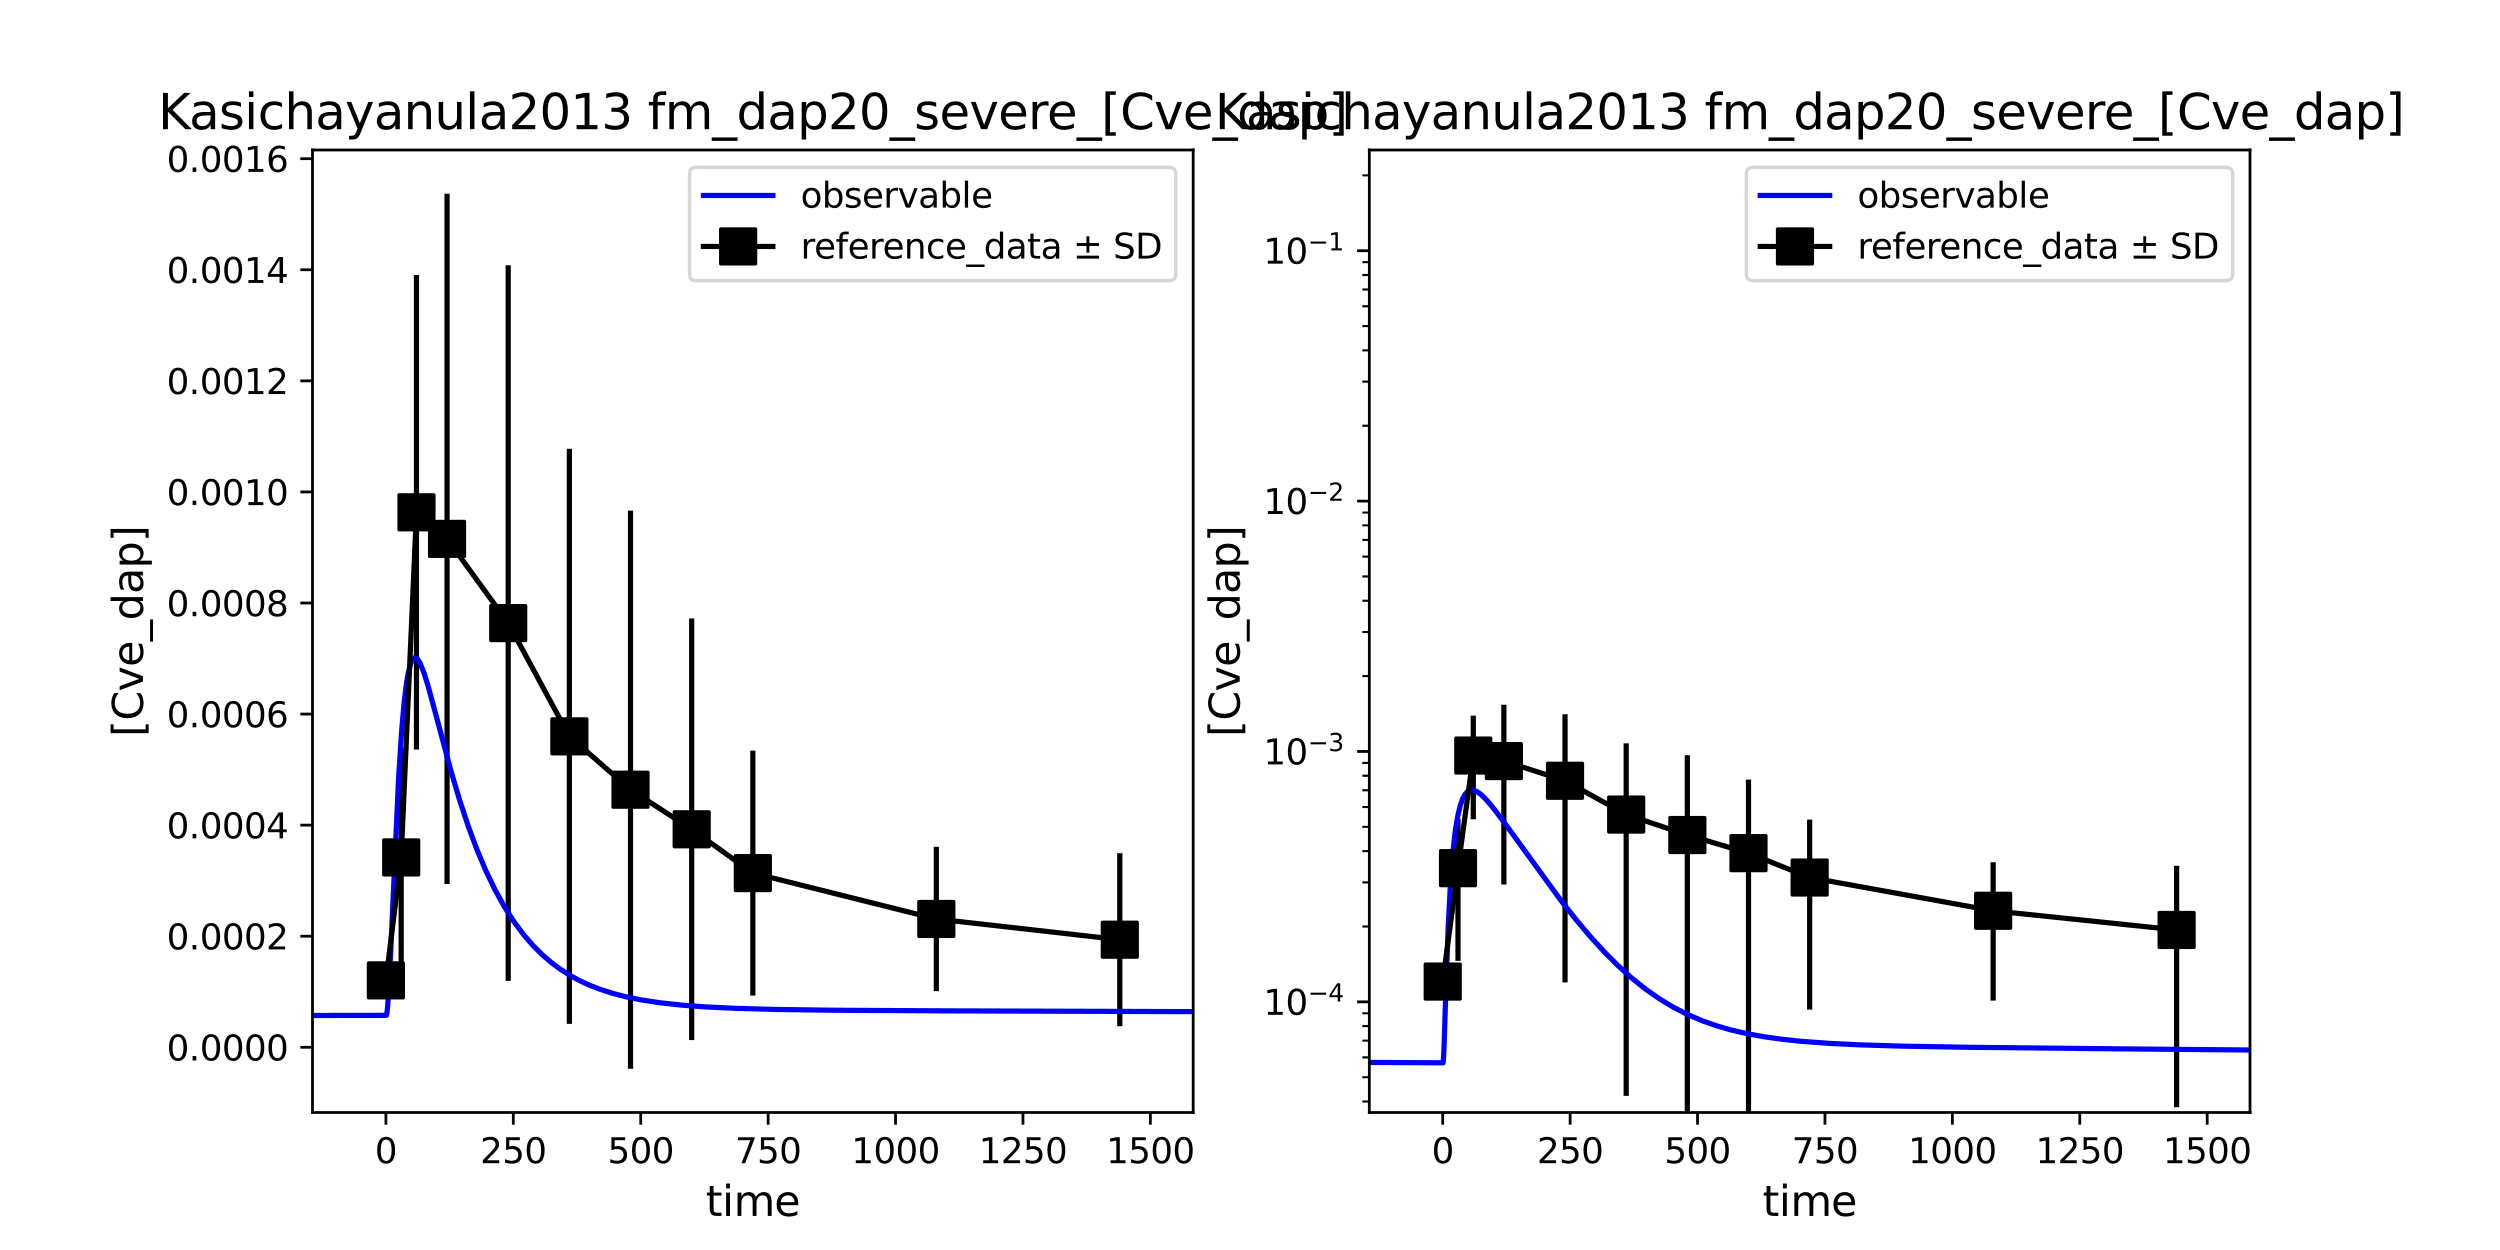 <?xml version="1.0" encoding="utf-8" standalone="no"?>
<!DOCTYPE svg PUBLIC "-//W3C//DTD SVG 1.1//EN"
  "http://www.w3.org/Graphics/SVG/1.1/DTD/svg11.dtd">
<svg xmlns:xlink="http://www.w3.org/1999/xlink" width="720pt" height="360pt" viewBox="0 0 720 360" xmlns="http://www.w3.org/2000/svg" version="1.1">
 <defs>
  <style type="text/css">*{stroke-linejoin: round; stroke-linecap: butt}</style>
 </defs>
 <g id="figure_1">
  <g id="patch_1">
   <path d="M 0 360 
L 720 360 
L 720 0 
L 0 0 
z
" style="fill: #ffffff"/>
  </g>
  <g id="axes_1">
   <g id="patch_2">
    <path d="M 90 320.4 
L 343.636 320.4 
L 343.636 43.2 
L 90 43.2 
z
" style="fill: #ffffff"/>
   </g>
   <g id="matplotlib.axis_1">
    <g id="xtick_1">
     <g id="line2d_1">
      <defs>
       <path id="mf4674751ec" d="M 0 0 
L 0 3.5 
" style="stroke: #000000; stroke-width: 0.8"/>
      </defs>
      <g>
       <use xlink:href="#mf4674751ec" x="111.136" y="320.4" style="stroke: #000000; stroke-width: 0.8"/>
      </g>
     </g>
     <g id="text_1">
      <!-- 0 -->
      <g transform="translate(107.955 334.998) scale(0.1 -0.1)">
       <defs>
        <path id="DejaVuSans-30" d="M 2034 4250 
Q 1547 4250 1301 3770 
Q 1056 3291 1056 2328 
Q 1056 1369 1301 889 
Q 1547 409 2034 409 
Q 2525 409 2770 889 
Q 3016 1369 3016 2328 
Q 3016 3291 2770 3770 
Q 2525 4250 2034 4250 
z
M 2034 4750 
Q 2819 4750 3233 4129 
Q 3647 3509 3647 2328 
Q 3647 1150 3233 529 
Q 2819 -91 2034 -91 
Q 1250 -91 836 529 
Q 422 1150 422 2328 
Q 422 3509 836 4129 
Q 1250 4750 2034 4750 
z
" transform="scale(0.016)"/>
       </defs>
       <use xlink:href="#DejaVuSans-30"/>
      </g>
     </g>
    </g>
    <g id="xtick_2">
     <g id="line2d_2">
      <g>
       <use xlink:href="#mf4674751ec" x="147.831" y="320.4" style="stroke: #000000; stroke-width: 0.8"/>
      </g>
     </g>
     <g id="text_2">
      <!-- 250 -->
      <g transform="translate(138.288 334.998) scale(0.1 -0.1)">
       <defs>
        <path id="DejaVuSans-32" d="M 1228 531 
L 3431 531 
L 3431 0 
L 469 0 
L 469 531 
Q 828 903 1448 1529 
Q 2069 2156 2228 2338 
Q 2531 2678 2651 2914 
Q 2772 3150 2772 3378 
Q 2772 3750 2511 3984 
Q 2250 4219 1831 4219 
Q 1534 4219 1204 4116 
Q 875 4013 500 3803 
L 500 4441 
Q 881 4594 1212 4672 
Q 1544 4750 1819 4750 
Q 2544 4750 2975 4387 
Q 3406 4025 3406 3419 
Q 3406 3131 3298 2873 
Q 3191 2616 2906 2266 
Q 2828 2175 2409 1742 
Q 1991 1309 1228 531 
z
" transform="scale(0.016)"/>
        <path id="DejaVuSans-35" d="M 691 4666 
L 3169 4666 
L 3169 4134 
L 1269 4134 
L 1269 2991 
Q 1406 3038 1543 3061 
Q 1681 3084 1819 3084 
Q 2600 3084 3056 2656 
Q 3513 2228 3513 1497 
Q 3513 744 3044 326 
Q 2575 -91 1722 -91 
Q 1428 -91 1123 -41 
Q 819 9 494 109 
L 494 744 
Q 775 591 1075 516 
Q 1375 441 1709 441 
Q 2250 441 2565 725 
Q 2881 1009 2881 1497 
Q 2881 1984 2565 2268 
Q 2250 2553 1709 2553 
Q 1456 2553 1204 2497 
Q 953 2441 691 2322 
L 691 4666 
z
" transform="scale(0.016)"/>
       </defs>
       <use xlink:href="#DejaVuSans-32"/>
       <use xlink:href="#DejaVuSans-35" x="63.623"/>
       <use xlink:href="#DejaVuSans-30" x="127.246"/>
      </g>
     </g>
    </g>
    <g id="xtick_3">
     <g id="line2d_3">
      <g>
       <use xlink:href="#mf4674751ec" x="184.527" y="320.4" style="stroke: #000000; stroke-width: 0.8"/>
      </g>
     </g>
     <g id="text_3">
      <!-- 500 -->
      <g transform="translate(174.983 334.998) scale(0.1 -0.1)">
       <use xlink:href="#DejaVuSans-35"/>
       <use xlink:href="#DejaVuSans-30" x="63.623"/>
       <use xlink:href="#DejaVuSans-30" x="127.246"/>
      </g>
     </g>
    </g>
    <g id="xtick_4">
     <g id="line2d_4">
      <g>
       <use xlink:href="#mf4674751ec" x="221.222" y="320.4" style="stroke: #000000; stroke-width: 0.8"/>
      </g>
     </g>
     <g id="text_4">
      <!-- 750 -->
      <g transform="translate(211.678 334.998) scale(0.1 -0.1)">
       <defs>
        <path id="DejaVuSans-37" d="M 525 4666 
L 3525 4666 
L 3525 4397 
L 1831 0 
L 1172 0 
L 2766 4134 
L 525 4134 
L 525 4666 
z
" transform="scale(0.016)"/>
       </defs>
       <use xlink:href="#DejaVuSans-37"/>
       <use xlink:href="#DejaVuSans-35" x="63.623"/>
       <use xlink:href="#DejaVuSans-30" x="127.246"/>
      </g>
     </g>
    </g>
    <g id="xtick_5">
     <g id="line2d_5">
      <g>
       <use xlink:href="#mf4674751ec" x="257.917" y="320.4" style="stroke: #000000; stroke-width: 0.8"/>
      </g>
     </g>
     <g id="text_5">
      <!-- 1000 -->
      <g transform="translate(245.192 334.998) scale(0.1 -0.1)">
       <defs>
        <path id="DejaVuSans-31" d="M 794 531 
L 1825 531 
L 1825 4091 
L 703 3866 
L 703 4441 
L 1819 4666 
L 2450 4666 
L 2450 531 
L 3481 531 
L 3481 0 
L 794 0 
L 794 531 
z
" transform="scale(0.016)"/>
       </defs>
       <use xlink:href="#DejaVuSans-31"/>
       <use xlink:href="#DejaVuSans-30" x="63.623"/>
       <use xlink:href="#DejaVuSans-30" x="127.246"/>
       <use xlink:href="#DejaVuSans-30" x="190.869"/>
      </g>
     </g>
    </g>
    <g id="xtick_6">
     <g id="line2d_6">
      <g>
       <use xlink:href="#mf4674751ec" x="294.612" y="320.4" style="stroke: #000000; stroke-width: 0.8"/>
      </g>
     </g>
     <g id="text_6">
      <!-- 1250 -->
      <g transform="translate(281.887 334.998) scale(0.1 -0.1)">
       <use xlink:href="#DejaVuSans-31"/>
       <use xlink:href="#DejaVuSans-32" x="63.623"/>
       <use xlink:href="#DejaVuSans-35" x="127.246"/>
       <use xlink:href="#DejaVuSans-30" x="190.869"/>
      </g>
     </g>
    </g>
    <g id="xtick_7">
     <g id="line2d_7">
      <g>
       <use xlink:href="#mf4674751ec" x="331.307" y="320.4" style="stroke: #000000; stroke-width: 0.8"/>
      </g>
     </g>
     <g id="text_7">
      <!-- 1500 -->
      <g transform="translate(318.582 334.998) scale(0.1 -0.1)">
       <use xlink:href="#DejaVuSans-31"/>
       <use xlink:href="#DejaVuSans-35" x="63.623"/>
       <use xlink:href="#DejaVuSans-30" x="127.246"/>
       <use xlink:href="#DejaVuSans-30" x="190.869"/>
      </g>
     </g>
    </g>
    <g id="text_8">
     <!-- time -->
     <g transform="translate(203.263 350.196) scale(0.12 -0.12)">
      <defs>
       <path id="DejaVuSans-74" d="M 1172 4494 
L 1172 3500 
L 2356 3500 
L 2356 3053 
L 1172 3053 
L 1172 1153 
Q 1172 725 1289 603 
Q 1406 481 1766 481 
L 2356 481 
L 2356 0 
L 1766 0 
Q 1100 0 847 248 
Q 594 497 594 1153 
L 594 3053 
L 172 3053 
L 172 3500 
L 594 3500 
L 594 4494 
L 1172 4494 
z
" transform="scale(0.016)"/>
       <path id="DejaVuSans-69" d="M 603 3500 
L 1178 3500 
L 1178 0 
L 603 0 
L 603 3500 
z
M 603 4863 
L 1178 4863 
L 1178 4134 
L 603 4134 
L 603 4863 
z
" transform="scale(0.016)"/>
       <path id="DejaVuSans-6d" d="M 3328 2828 
Q 3544 3216 3844 3400 
Q 4144 3584 4550 3584 
Q 5097 3584 5394 3201 
Q 5691 2819 5691 2113 
L 5691 0 
L 5113 0 
L 5113 2094 
Q 5113 2597 4934 2840 
Q 4756 3084 4391 3084 
Q 3944 3084 3684 2787 
Q 3425 2491 3425 1978 
L 3425 0 
L 2847 0 
L 2847 2094 
Q 2847 2600 2669 2842 
Q 2491 3084 2119 3084 
Q 1678 3084 1418 2786 
Q 1159 2488 1159 1978 
L 1159 0 
L 581 0 
L 581 3500 
L 1159 3500 
L 1159 2956 
Q 1356 3278 1631 3431 
Q 1906 3584 2284 3584 
Q 2666 3584 2933 3390 
Q 3200 3197 3328 2828 
z
" transform="scale(0.016)"/>
       <path id="DejaVuSans-65" d="M 3597 1894 
L 3597 1613 
L 953 1613 
Q 991 1019 1311 708 
Q 1631 397 2203 397 
Q 2534 397 2845 478 
Q 3156 559 3463 722 
L 3463 178 
Q 3153 47 2828 -22 
Q 2503 -91 2169 -91 
Q 1331 -91 842 396 
Q 353 884 353 1716 
Q 353 2575 817 3079 
Q 1281 3584 2069 3584 
Q 2775 3584 3186 3129 
Q 3597 2675 3597 1894 
z
M 3022 2063 
Q 3016 2534 2758 2815 
Q 2500 3097 2075 3097 
Q 1594 3097 1305 2825 
Q 1016 2553 972 2059 
L 3022 2063 
z
" transform="scale(0.016)"/>
      </defs>
      <use xlink:href="#DejaVuSans-74"/>
      <use xlink:href="#DejaVuSans-69" x="39.209"/>
      <use xlink:href="#DejaVuSans-6d" x="66.992"/>
      <use xlink:href="#DejaVuSans-65" x="164.404"/>
     </g>
    </g>
   </g>
   <g id="matplotlib.axis_2">
    <g id="ytick_1">
     <g id="line2d_8">
      <defs>
       <path id="ma7b48f6ce1" d="M 0 0 
L -3.5 0 
" style="stroke: #000000; stroke-width: 0.8"/>
      </defs>
      <g>
       <use xlink:href="#ma7b48f6ce1" x="90" y="301.621" style="stroke: #000000; stroke-width: 0.8"/>
      </g>
     </g>
     <g id="text_9">
      <!-- 0.0000 -->
      <g transform="translate(48.009 305.421) scale(0.1 -0.1)">
       <defs>
        <path id="DejaVuSans-2e" d="M 684 794 
L 1344 794 
L 1344 0 
L 684 0 
L 684 794 
z
" transform="scale(0.016)"/>
       </defs>
       <use xlink:href="#DejaVuSans-30"/>
       <use xlink:href="#DejaVuSans-2e" x="63.623"/>
       <use xlink:href="#DejaVuSans-30" x="95.41"/>
       <use xlink:href="#DejaVuSans-30" x="159.033"/>
       <use xlink:href="#DejaVuSans-30" x="222.656"/>
       <use xlink:href="#DejaVuSans-30" x="286.279"/>
      </g>
     </g>
    </g>
    <g id="ytick_2">
     <g id="line2d_9">
      <g>
       <use xlink:href="#ma7b48f6ce1" x="90" y="269.632" style="stroke: #000000; stroke-width: 0.8"/>
      </g>
     </g>
     <g id="text_10">
      <!-- 0.0002 -->
      <g transform="translate(48.009 273.431) scale(0.1 -0.1)">
       <use xlink:href="#DejaVuSans-30"/>
       <use xlink:href="#DejaVuSans-2e" x="63.623"/>
       <use xlink:href="#DejaVuSans-30" x="95.41"/>
       <use xlink:href="#DejaVuSans-30" x="159.033"/>
       <use xlink:href="#DejaVuSans-30" x="222.656"/>
       <use xlink:href="#DejaVuSans-32" x="286.279"/>
      </g>
     </g>
    </g>
    <g id="ytick_3">
     <g id="line2d_10">
      <g>
       <use xlink:href="#ma7b48f6ce1" x="90" y="237.642" style="stroke: #000000; stroke-width: 0.8"/>
      </g>
     </g>
     <g id="text_11">
      <!-- 0.0004 -->
      <g transform="translate(48.009 241.441) scale(0.1 -0.1)">
       <defs>
        <path id="DejaVuSans-34" d="M 2419 4116 
L 825 1625 
L 2419 1625 
L 2419 4116 
z
M 2253 4666 
L 3047 4666 
L 3047 1625 
L 3713 1625 
L 3713 1100 
L 3047 1100 
L 3047 0 
L 2419 0 
L 2419 1100 
L 313 1100 
L 313 1709 
L 2253 4666 
z
" transform="scale(0.016)"/>
       </defs>
       <use xlink:href="#DejaVuSans-30"/>
       <use xlink:href="#DejaVuSans-2e" x="63.623"/>
       <use xlink:href="#DejaVuSans-30" x="95.41"/>
       <use xlink:href="#DejaVuSans-30" x="159.033"/>
       <use xlink:href="#DejaVuSans-30" x="222.656"/>
       <use xlink:href="#DejaVuSans-34" x="286.279"/>
      </g>
     </g>
    </g>
    <g id="ytick_4">
     <g id="line2d_11">
      <g>
       <use xlink:href="#ma7b48f6ce1" x="90" y="205.652" style="stroke: #000000; stroke-width: 0.8"/>
      </g>
     </g>
     <g id="text_12">
      <!-- 0.0006 -->
      <g transform="translate(48.009 209.452) scale(0.1 -0.1)">
       <defs>
        <path id="DejaVuSans-36" d="M 2113 2584 
Q 1688 2584 1439 2293 
Q 1191 2003 1191 1497 
Q 1191 994 1439 701 
Q 1688 409 2113 409 
Q 2538 409 2786 701 
Q 3034 994 3034 1497 
Q 3034 2003 2786 2293 
Q 2538 2584 2113 2584 
z
M 3366 4563 
L 3366 3988 
Q 3128 4100 2886 4159 
Q 2644 4219 2406 4219 
Q 1781 4219 1451 3797 
Q 1122 3375 1075 2522 
Q 1259 2794 1537 2939 
Q 1816 3084 2150 3084 
Q 2853 3084 3261 2657 
Q 3669 2231 3669 1497 
Q 3669 778 3244 343 
Q 2819 -91 2113 -91 
Q 1303 -91 875 529 
Q 447 1150 447 2328 
Q 447 3434 972 4092 
Q 1497 4750 2381 4750 
Q 2619 4750 2861 4703 
Q 3103 4656 3366 4563 
z
" transform="scale(0.016)"/>
       </defs>
       <use xlink:href="#DejaVuSans-30"/>
       <use xlink:href="#DejaVuSans-2e" x="63.623"/>
       <use xlink:href="#DejaVuSans-30" x="95.41"/>
       <use xlink:href="#DejaVuSans-30" x="159.033"/>
       <use xlink:href="#DejaVuSans-30" x="222.656"/>
       <use xlink:href="#DejaVuSans-36" x="286.279"/>
      </g>
     </g>
    </g>
    <g id="ytick_5">
     <g id="line2d_12">
      <g>
       <use xlink:href="#ma7b48f6ce1" x="90" y="173.663" style="stroke: #000000; stroke-width: 0.8"/>
      </g>
     </g>
     <g id="text_13">
      <!-- 0.0008 -->
      <g transform="translate(48.009 177.462) scale(0.1 -0.1)">
       <defs>
        <path id="DejaVuSans-38" d="M 2034 2216 
Q 1584 2216 1326 1975 
Q 1069 1734 1069 1313 
Q 1069 891 1326 650 
Q 1584 409 2034 409 
Q 2484 409 2743 651 
Q 3003 894 3003 1313 
Q 3003 1734 2745 1975 
Q 2488 2216 2034 2216 
z
M 1403 2484 
Q 997 2584 770 2862 
Q 544 3141 544 3541 
Q 544 4100 942 4425 
Q 1341 4750 2034 4750 
Q 2731 4750 3128 4425 
Q 3525 4100 3525 3541 
Q 3525 3141 3298 2862 
Q 3072 2584 2669 2484 
Q 3125 2378 3379 2068 
Q 3634 1759 3634 1313 
Q 3634 634 3220 271 
Q 2806 -91 2034 -91 
Q 1263 -91 848 271 
Q 434 634 434 1313 
Q 434 1759 690 2068 
Q 947 2378 1403 2484 
z
M 1172 3481 
Q 1172 3119 1398 2916 
Q 1625 2713 2034 2713 
Q 2441 2713 2670 2916 
Q 2900 3119 2900 3481 
Q 2900 3844 2670 4047 
Q 2441 4250 2034 4250 
Q 1625 4250 1398 4047 
Q 1172 3844 1172 3481 
z
" transform="scale(0.016)"/>
       </defs>
       <use xlink:href="#DejaVuSans-30"/>
       <use xlink:href="#DejaVuSans-2e" x="63.623"/>
       <use xlink:href="#DejaVuSans-30" x="95.41"/>
       <use xlink:href="#DejaVuSans-30" x="159.033"/>
       <use xlink:href="#DejaVuSans-30" x="222.656"/>
       <use xlink:href="#DejaVuSans-38" x="286.279"/>
      </g>
     </g>
    </g>
    <g id="ytick_6">
     <g id="line2d_13">
      <g>
       <use xlink:href="#ma7b48f6ce1" x="90" y="141.673" style="stroke: #000000; stroke-width: 0.8"/>
      </g>
     </g>
     <g id="text_14">
      <!-- 0.0010 -->
      <g transform="translate(48.009 145.472) scale(0.1 -0.1)">
       <use xlink:href="#DejaVuSans-30"/>
       <use xlink:href="#DejaVuSans-2e" x="63.623"/>
       <use xlink:href="#DejaVuSans-30" x="95.41"/>
       <use xlink:href="#DejaVuSans-30" x="159.033"/>
       <use xlink:href="#DejaVuSans-31" x="222.656"/>
       <use xlink:href="#DejaVuSans-30" x="286.279"/>
      </g>
     </g>
    </g>
    <g id="ytick_7">
     <g id="line2d_14">
      <g>
       <use xlink:href="#ma7b48f6ce1" x="90" y="109.684" style="stroke: #000000; stroke-width: 0.8"/>
      </g>
     </g>
     <g id="text_15">
      <!-- 0.0012 -->
      <g transform="translate(48.009 113.483) scale(0.1 -0.1)">
       <use xlink:href="#DejaVuSans-30"/>
       <use xlink:href="#DejaVuSans-2e" x="63.623"/>
       <use xlink:href="#DejaVuSans-30" x="95.41"/>
       <use xlink:href="#DejaVuSans-30" x="159.033"/>
       <use xlink:href="#DejaVuSans-31" x="222.656"/>
       <use xlink:href="#DejaVuSans-32" x="286.279"/>
      </g>
     </g>
    </g>
    <g id="ytick_8">
     <g id="line2d_15">
      <g>
       <use xlink:href="#ma7b48f6ce1" x="90" y="77.694" style="stroke: #000000; stroke-width: 0.8"/>
      </g>
     </g>
     <g id="text_16">
      <!-- 0.0014 -->
      <g transform="translate(48.009 81.493) scale(0.1 -0.1)">
       <use xlink:href="#DejaVuSans-30"/>
       <use xlink:href="#DejaVuSans-2e" x="63.623"/>
       <use xlink:href="#DejaVuSans-30" x="95.41"/>
       <use xlink:href="#DejaVuSans-30" x="159.033"/>
       <use xlink:href="#DejaVuSans-31" x="222.656"/>
       <use xlink:href="#DejaVuSans-34" x="286.279"/>
      </g>
     </g>
    </g>
    <g id="ytick_9">
     <g id="line2d_16">
      <g>
       <use xlink:href="#ma7b48f6ce1" x="90" y="45.704" style="stroke: #000000; stroke-width: 0.8"/>
      </g>
     </g>
     <g id="text_17">
      <!-- 0.0016 -->
      <g transform="translate(48.009 49.503) scale(0.1 -0.1)">
       <use xlink:href="#DejaVuSans-30"/>
       <use xlink:href="#DejaVuSans-2e" x="63.623"/>
       <use xlink:href="#DejaVuSans-30" x="95.41"/>
       <use xlink:href="#DejaVuSans-30" x="159.033"/>
       <use xlink:href="#DejaVuSans-31" x="222.656"/>
       <use xlink:href="#DejaVuSans-36" x="286.279"/>
      </g>
     </g>
    </g>
    <g id="text_18">
     <!-- [Cve_dap] -->
     <g transform="translate(41.18 212.21) rotate(-90) scale(0.12 -0.12)">
      <defs>
       <path id="DejaVuSans-5b" d="M 550 4863 
L 1875 4863 
L 1875 4416 
L 1125 4416 
L 1125 -397 
L 1875 -397 
L 1875 -844 
L 550 -844 
L 550 4863 
z
" transform="scale(0.016)"/>
       <path id="DejaVuSans-43" d="M 4122 4306 
L 4122 3641 
Q 3803 3938 3442 4084 
Q 3081 4231 2675 4231 
Q 1875 4231 1450 3742 
Q 1025 3253 1025 2328 
Q 1025 1406 1450 917 
Q 1875 428 2675 428 
Q 3081 428 3442 575 
Q 3803 722 4122 1019 
L 4122 359 
Q 3791 134 3420 21 
Q 3050 -91 2638 -91 
Q 1578 -91 968 557 
Q 359 1206 359 2328 
Q 359 3453 968 4101 
Q 1578 4750 2638 4750 
Q 3056 4750 3426 4639 
Q 3797 4528 4122 4306 
z
" transform="scale(0.016)"/>
       <path id="DejaVuSans-76" d="M 191 3500 
L 800 3500 
L 1894 563 
L 2988 3500 
L 3597 3500 
L 2284 0 
L 1503 0 
L 191 3500 
z
" transform="scale(0.016)"/>
       <path id="DejaVuSans-5f" d="M 3263 -1063 
L 3263 -1509 
L -63 -1509 
L -63 -1063 
L 3263 -1063 
z
" transform="scale(0.016)"/>
       <path id="DejaVuSans-64" d="M 2906 2969 
L 2906 4863 
L 3481 4863 
L 3481 0 
L 2906 0 
L 2906 525 
Q 2725 213 2448 61 
Q 2172 -91 1784 -91 
Q 1150 -91 751 415 
Q 353 922 353 1747 
Q 353 2572 751 3078 
Q 1150 3584 1784 3584 
Q 2172 3584 2448 3432 
Q 2725 3281 2906 2969 
z
M 947 1747 
Q 947 1113 1208 752 
Q 1469 391 1925 391 
Q 2381 391 2643 752 
Q 2906 1113 2906 1747 
Q 2906 2381 2643 2742 
Q 2381 3103 1925 3103 
Q 1469 3103 1208 2742 
Q 947 2381 947 1747 
z
" transform="scale(0.016)"/>
       <path id="DejaVuSans-61" d="M 2194 1759 
Q 1497 1759 1228 1600 
Q 959 1441 959 1056 
Q 959 750 1161 570 
Q 1363 391 1709 391 
Q 2188 391 2477 730 
Q 2766 1069 2766 1631 
L 2766 1759 
L 2194 1759 
z
M 3341 1997 
L 3341 0 
L 2766 0 
L 2766 531 
Q 2569 213 2275 61 
Q 1981 -91 1556 -91 
Q 1019 -91 701 211 
Q 384 513 384 1019 
Q 384 1609 779 1909 
Q 1175 2209 1959 2209 
L 2766 2209 
L 2766 2266 
Q 2766 2663 2505 2880 
Q 2244 3097 1772 3097 
Q 1472 3097 1187 3025 
Q 903 2953 641 2809 
L 641 3341 
Q 956 3463 1253 3523 
Q 1550 3584 1831 3584 
Q 2591 3584 2966 3190 
Q 3341 2797 3341 1997 
z
" transform="scale(0.016)"/>
       <path id="DejaVuSans-70" d="M 1159 525 
L 1159 -1331 
L 581 -1331 
L 581 3500 
L 1159 3500 
L 1159 2969 
Q 1341 3281 1617 3432 
Q 1894 3584 2278 3584 
Q 2916 3584 3314 3078 
Q 3713 2572 3713 1747 
Q 3713 922 3314 415 
Q 2916 -91 2278 -91 
Q 1894 -91 1617 61 
Q 1341 213 1159 525 
z
M 3116 1747 
Q 3116 2381 2855 2742 
Q 2594 3103 2138 3103 
Q 1681 3103 1420 2742 
Q 1159 2381 1159 1747 
Q 1159 1113 1420 752 
Q 1681 391 2138 391 
Q 2594 391 2855 752 
Q 3116 1113 3116 1747 
z
" transform="scale(0.016)"/>
       <path id="DejaVuSans-5d" d="M 1947 4863 
L 1947 -844 
L 622 -844 
L 622 -397 
L 1369 -397 
L 1369 4416 
L 622 4416 
L 622 4863 
L 1947 4863 
z
" transform="scale(0.016)"/>
      </defs>
      <use xlink:href="#DejaVuSans-5b"/>
      <use xlink:href="#DejaVuSans-43" x="39.014"/>
      <use xlink:href="#DejaVuSans-76" x="108.838"/>
      <use xlink:href="#DejaVuSans-65" x="168.018"/>
      <use xlink:href="#DejaVuSans-5f" x="229.541"/>
      <use xlink:href="#DejaVuSans-64" x="279.541"/>
      <use xlink:href="#DejaVuSans-61" x="343.018"/>
      <use xlink:href="#DejaVuSans-70" x="404.297"/>
      <use xlink:href="#DejaVuSans-5d" x="467.773"/>
     </g>
    </g>
   </g>
   <g id="LineCollection_1">
    <path d="M 111.136 284.702 
L 111.136 279.999 
" clip-path="url(#p2ff193304c)" style="fill: none; stroke: #000000; stroke-width: 1.5"/>
    <path d="M 115.54 278.299 
L 115.54 215.569 
" clip-path="url(#p2ff193304c)" style="fill: none; stroke: #000000; stroke-width: 1.5"/>
    <path d="M 119.943 215.857 
L 119.943 79.226 
" clip-path="url(#p2ff193304c)" style="fill: none; stroke: #000000; stroke-width: 1.5"/>
    <path d="M 128.75 254.587 
L 128.75 55.8 
" clip-path="url(#p2ff193304c)" style="fill: none; stroke: #000000; stroke-width: 1.5"/>
    <path d="M 146.364 282.494 
L 146.364 76.398 
" clip-path="url(#p2ff193304c)" style="fill: none; stroke: #000000; stroke-width: 1.5"/>
    <path d="M 163.977 294.883 
L 163.977 129.257 
" clip-path="url(#p2ff193304c)" style="fill: none; stroke: #000000; stroke-width: 1.5"/>
    <path d="M 181.591 307.8 
L 181.591 147.079 
" clip-path="url(#p2ff193304c)" style="fill: none; stroke: #000000; stroke-width: 1.5"/>
    <path d="M 199.205 299.534 
L 199.205 178.126 
" clip-path="url(#p2ff193304c)" style="fill: none; stroke: #000000; stroke-width: 1.5"/>
    <path d="M 216.818 286.725 
L 216.818 216.164 
" clip-path="url(#p2ff193304c)" style="fill: none; stroke: #000000; stroke-width: 1.5"/>
    <path d="M 269.659 285.444 
L 269.659 243.888 
" clip-path="url(#p2ff193304c)" style="fill: none; stroke: #000000; stroke-width: 1.5"/>
    <path d="M 322.5 295.549 
L 322.5 245.729 
" clip-path="url(#p2ff193304c)" style="fill: none; stroke: #000000; stroke-width: 1.5"/>
   </g>
   <g id="line2d_17">
    <path d="M 88.611 292.457 
L 111.268 292.422 
L 111.395 291.964 
L 111.593 290.427 
L 111.949 285.533 
L 112.564 273.095 
L 114.803 223.9 
L 115.721 209.863 
L 116.409 202.141 
L 117.096 196.557 
L 117.555 193.87 
L 118.246 191.148 
L 118.592 190.303 
L 118.937 189.755 
L 119.283 189.471 
L 119.628 189.421 
L 119.974 189.578 
L 120.32 189.917 
L 121.011 191.051 
L 122.121 193.831 
L 123.232 197.378 
L 125.454 205.547 
L 129.897 222.119 
L 132.397 230.519 
L 134.899 238.071 
L 137.401 244.786 
L 139.903 250.72 
L 142.609 256.341 
L 145.315 261.22 
L 148.021 265.444 
L 150.727 269.092 
L 153.433 272.237 
L 156.139 274.943 
L 158.845 277.268 
L 161.551 279.263 
L 164.258 280.974 
L 166.964 282.438 
L 169.67 283.691 
L 172.376 284.763 
L 176.435 286.085 
L 180.494 287.128 
L 184.553 287.951 
L 189.966 288.784 
L 196.335 289.479 
L 202.785 289.965 
L 211.899 290.406 
L 223.499 290.725 
L 240.504 290.953 
L 274.094 291.137 
L 344.472 291.352 
L 344.472 291.352 
" clip-path="url(#p2ff193304c)" style="fill: none; stroke: #0000ff; stroke-width: 1.5; stroke-linecap: square"/>
   </g>
   <g id="line2d_18">
    <path d="M 111.136 282.351 
L 115.54 246.934 
L 119.943 147.541 
L 128.75 155.193 
L 146.364 179.446 
L 163.977 212.07 
L 181.591 227.439 
L 199.205 238.83 
L 216.818 251.445 
L 269.659 264.666 
L 322.5 270.639 
" clip-path="url(#p2ff193304c)" style="fill: none; stroke: #000000; stroke-width: 1.5; stroke-linecap: square"/>
    <defs>
     <path id="m8dd9d4968d" d="M -5 5 
L 5 5 
L 5 -5 
L -5 -5 
z
" style="stroke: #000000; stroke-linejoin: miter"/>
    </defs>
    <g clip-path="url(#p2ff193304c)">
     <use xlink:href="#m8dd9d4968d" x="111.136" y="282.351" style="stroke: #000000; stroke-linejoin: miter"/>
     <use xlink:href="#m8dd9d4968d" x="115.54" y="246.934" style="stroke: #000000; stroke-linejoin: miter"/>
     <use xlink:href="#m8dd9d4968d" x="119.943" y="147.541" style="stroke: #000000; stroke-linejoin: miter"/>
     <use xlink:href="#m8dd9d4968d" x="128.75" y="155.193" style="stroke: #000000; stroke-linejoin: miter"/>
     <use xlink:href="#m8dd9d4968d" x="146.364" y="179.446" style="stroke: #000000; stroke-linejoin: miter"/>
     <use xlink:href="#m8dd9d4968d" x="163.977" y="212.07" style="stroke: #000000; stroke-linejoin: miter"/>
     <use xlink:href="#m8dd9d4968d" x="181.591" y="227.439" style="stroke: #000000; stroke-linejoin: miter"/>
     <use xlink:href="#m8dd9d4968d" x="199.205" y="238.83" style="stroke: #000000; stroke-linejoin: miter"/>
     <use xlink:href="#m8dd9d4968d" x="216.818" y="251.445" style="stroke: #000000; stroke-linejoin: miter"/>
     <use xlink:href="#m8dd9d4968d" x="269.659" y="264.666" style="stroke: #000000; stroke-linejoin: miter"/>
     <use xlink:href="#m8dd9d4968d" x="322.5" y="270.639" style="stroke: #000000; stroke-linejoin: miter"/>
    </g>
   </g>
   <g id="patch_3">
    <path d="M 90 320.4 
L 90 43.2 
" style="fill: none; stroke: #000000; stroke-width: 0.8; stroke-linejoin: miter; stroke-linecap: square"/>
   </g>
   <g id="patch_4">
    <path d="M 343.636 320.4 
L 343.636 43.2 
" style="fill: none; stroke: #000000; stroke-width: 0.8; stroke-linejoin: miter; stroke-linecap: square"/>
   </g>
   <g id="patch_5">
    <path d="M 90 320.4 
L 343.636 320.4 
" style="fill: none; stroke: #000000; stroke-width: 0.8; stroke-linejoin: miter; stroke-linecap: square"/>
   </g>
   <g id="patch_6">
    <path d="M 90 43.2 
L 343.636 43.2 
" style="fill: none; stroke: #000000; stroke-width: 0.8; stroke-linejoin: miter; stroke-linecap: square"/>
   </g>
   <g id="text_19">
    <!-- Kasichayanula2013 fm_dap20_severe_[Cve_dap] -->
    <g transform="translate(45.538 37.2) scale(0.14 -0.14)">
     <defs>
      <path id="DejaVuSans-4b" d="M 628 4666 
L 1259 4666 
L 1259 2694 
L 3353 4666 
L 4166 4666 
L 1850 2491 
L 4331 0 
L 3500 0 
L 1259 2247 
L 1259 0 
L 628 0 
L 628 4666 
z
" transform="scale(0.016)"/>
      <path id="DejaVuSans-73" d="M 2834 3397 
L 2834 2853 
Q 2591 2978 2328 3040 
Q 2066 3103 1784 3103 
Q 1356 3103 1142 2972 
Q 928 2841 928 2578 
Q 928 2378 1081 2264 
Q 1234 2150 1697 2047 
L 1894 2003 
Q 2506 1872 2764 1633 
Q 3022 1394 3022 966 
Q 3022 478 2636 193 
Q 2250 -91 1575 -91 
Q 1294 -91 989 -36 
Q 684 19 347 128 
L 347 722 
Q 666 556 975 473 
Q 1284 391 1588 391 
Q 1994 391 2212 530 
Q 2431 669 2431 922 
Q 2431 1156 2273 1281 
Q 2116 1406 1581 1522 
L 1381 1569 
Q 847 1681 609 1914 
Q 372 2147 372 2553 
Q 372 3047 722 3315 
Q 1072 3584 1716 3584 
Q 2034 3584 2315 3537 
Q 2597 3491 2834 3397 
z
" transform="scale(0.016)"/>
      <path id="DejaVuSans-63" d="M 3122 3366 
L 3122 2828 
Q 2878 2963 2633 3030 
Q 2388 3097 2138 3097 
Q 1578 3097 1268 2742 
Q 959 2388 959 1747 
Q 959 1106 1268 751 
Q 1578 397 2138 397 
Q 2388 397 2633 464 
Q 2878 531 3122 666 
L 3122 134 
Q 2881 22 2623 -34 
Q 2366 -91 2075 -91 
Q 1284 -91 818 406 
Q 353 903 353 1747 
Q 353 2603 823 3093 
Q 1294 3584 2113 3584 
Q 2378 3584 2631 3529 
Q 2884 3475 3122 3366 
z
" transform="scale(0.016)"/>
      <path id="DejaVuSans-68" d="M 3513 2113 
L 3513 0 
L 2938 0 
L 2938 2094 
Q 2938 2591 2744 2837 
Q 2550 3084 2163 3084 
Q 1697 3084 1428 2787 
Q 1159 2491 1159 1978 
L 1159 0 
L 581 0 
L 581 4863 
L 1159 4863 
L 1159 2956 
Q 1366 3272 1645 3428 
Q 1925 3584 2291 3584 
Q 2894 3584 3203 3211 
Q 3513 2838 3513 2113 
z
" transform="scale(0.016)"/>
      <path id="DejaVuSans-79" d="M 2059 -325 
Q 1816 -950 1584 -1140 
Q 1353 -1331 966 -1331 
L 506 -1331 
L 506 -850 
L 844 -850 
Q 1081 -850 1212 -737 
Q 1344 -625 1503 -206 
L 1606 56 
L 191 3500 
L 800 3500 
L 1894 763 
L 2988 3500 
L 3597 3500 
L 2059 -325 
z
" transform="scale(0.016)"/>
      <path id="DejaVuSans-6e" d="M 3513 2113 
L 3513 0 
L 2938 0 
L 2938 2094 
Q 2938 2591 2744 2837 
Q 2550 3084 2163 3084 
Q 1697 3084 1428 2787 
Q 1159 2491 1159 1978 
L 1159 0 
L 581 0 
L 581 3500 
L 1159 3500 
L 1159 2956 
Q 1366 3272 1645 3428 
Q 1925 3584 2291 3584 
Q 2894 3584 3203 3211 
Q 3513 2838 3513 2113 
z
" transform="scale(0.016)"/>
      <path id="DejaVuSans-75" d="M 544 1381 
L 544 3500 
L 1119 3500 
L 1119 1403 
Q 1119 906 1312 657 
Q 1506 409 1894 409 
Q 2359 409 2629 706 
Q 2900 1003 2900 1516 
L 2900 3500 
L 3475 3500 
L 3475 0 
L 2900 0 
L 2900 538 
Q 2691 219 2414 64 
Q 2138 -91 1772 -91 
Q 1169 -91 856 284 
Q 544 659 544 1381 
z
M 1991 3584 
L 1991 3584 
z
" transform="scale(0.016)"/>
      <path id="DejaVuSans-6c" d="M 603 4863 
L 1178 4863 
L 1178 0 
L 603 0 
L 603 4863 
z
" transform="scale(0.016)"/>
      <path id="DejaVuSans-33" d="M 2597 2516 
Q 3050 2419 3304 2112 
Q 3559 1806 3559 1356 
Q 3559 666 3084 287 
Q 2609 -91 1734 -91 
Q 1441 -91 1130 -33 
Q 819 25 488 141 
L 488 750 
Q 750 597 1062 519 
Q 1375 441 1716 441 
Q 2309 441 2620 675 
Q 2931 909 2931 1356 
Q 2931 1769 2642 2001 
Q 2353 2234 1838 2234 
L 1294 2234 
L 1294 2753 
L 1863 2753 
Q 2328 2753 2575 2939 
Q 2822 3125 2822 3475 
Q 2822 3834 2567 4026 
Q 2313 4219 1838 4219 
Q 1578 4219 1281 4162 
Q 984 4106 628 3988 
L 628 4550 
Q 988 4650 1302 4700 
Q 1616 4750 1894 4750 
Q 2613 4750 3031 4423 
Q 3450 4097 3450 3541 
Q 3450 3153 3228 2886 
Q 3006 2619 2597 2516 
z
" transform="scale(0.016)"/>
      <path id="DejaVuSans-20" transform="scale(0.016)"/>
      <path id="DejaVuSans-66" d="M 2375 4863 
L 2375 4384 
L 1825 4384 
Q 1516 4384 1395 4259 
Q 1275 4134 1275 3809 
L 1275 3500 
L 2222 3500 
L 2222 3053 
L 1275 3053 
L 1275 0 
L 697 0 
L 697 3053 
L 147 3053 
L 147 3500 
L 697 3500 
L 697 3744 
Q 697 4328 969 4595 
Q 1241 4863 1831 4863 
L 2375 4863 
z
" transform="scale(0.016)"/>
      <path id="DejaVuSans-72" d="M 2631 2963 
Q 2534 3019 2420 3045 
Q 2306 3072 2169 3072 
Q 1681 3072 1420 2755 
Q 1159 2438 1159 1844 
L 1159 0 
L 581 0 
L 581 3500 
L 1159 3500 
L 1159 2956 
Q 1341 3275 1631 3429 
Q 1922 3584 2338 3584 
Q 2397 3584 2469 3576 
Q 2541 3569 2628 3553 
L 2631 2963 
z
" transform="scale(0.016)"/>
     </defs>
     <use xlink:href="#DejaVuSans-4b"/>
     <use xlink:href="#DejaVuSans-61" x="63.826"/>
     <use xlink:href="#DejaVuSans-73" x="125.105"/>
     <use xlink:href="#DejaVuSans-69" x="177.205"/>
     <use xlink:href="#DejaVuSans-63" x="204.988"/>
     <use xlink:href="#DejaVuSans-68" x="259.969"/>
     <use xlink:href="#DejaVuSans-61" x="323.348"/>
     <use xlink:href="#DejaVuSans-79" x="384.627"/>
     <use xlink:href="#DejaVuSans-61" x="443.807"/>
     <use xlink:href="#DejaVuSans-6e" x="505.086"/>
     <use xlink:href="#DejaVuSans-75" x="568.465"/>
     <use xlink:href="#DejaVuSans-6c" x="631.844"/>
     <use xlink:href="#DejaVuSans-61" x="659.627"/>
     <use xlink:href="#DejaVuSans-32" x="720.906"/>
     <use xlink:href="#DejaVuSans-30" x="784.529"/>
     <use xlink:href="#DejaVuSans-31" x="848.152"/>
     <use xlink:href="#DejaVuSans-33" x="911.775"/>
     <use xlink:href="#DejaVuSans-20" x="975.398"/>
     <use xlink:href="#DejaVuSans-66" x="1007.186"/>
     <use xlink:href="#DejaVuSans-6d" x="1042.391"/>
     <use xlink:href="#DejaVuSans-5f" x="1139.803"/>
     <use xlink:href="#DejaVuSans-64" x="1189.803"/>
     <use xlink:href="#DejaVuSans-61" x="1253.279"/>
     <use xlink:href="#DejaVuSans-70" x="1314.559"/>
     <use xlink:href="#DejaVuSans-32" x="1378.035"/>
     <use xlink:href="#DejaVuSans-30" x="1441.658"/>
     <use xlink:href="#DejaVuSans-5f" x="1505.281"/>
     <use xlink:href="#DejaVuSans-73" x="1555.281"/>
     <use xlink:href="#DejaVuSans-65" x="1607.381"/>
     <use xlink:href="#DejaVuSans-76" x="1668.904"/>
     <use xlink:href="#DejaVuSans-65" x="1728.084"/>
     <use xlink:href="#DejaVuSans-72" x="1789.607"/>
     <use xlink:href="#DejaVuSans-65" x="1828.471"/>
     <use xlink:href="#DejaVuSans-5f" x="1889.994"/>
     <use xlink:href="#DejaVuSans-5b" x="1939.994"/>
     <use xlink:href="#DejaVuSans-43" x="1979.008"/>
     <use xlink:href="#DejaVuSans-76" x="2048.832"/>
     <use xlink:href="#DejaVuSans-65" x="2108.012"/>
     <use xlink:href="#DejaVuSans-5f" x="2169.535"/>
     <use xlink:href="#DejaVuSans-64" x="2219.535"/>
     <use xlink:href="#DejaVuSans-61" x="2283.012"/>
     <use xlink:href="#DejaVuSans-70" x="2344.291"/>
     <use xlink:href="#DejaVuSans-5d" x="2407.768"/>
    </g>
   </g>
   <g id="legend_1">
    <g id="patch_7">
     <path d="M 200.586 80.834 
L 336.636 80.834 
Q 338.636 80.834 338.636 78.834 
L 338.636 50.2 
Q 338.636 48.2 336.636 48.2 
L 200.586 48.2 
Q 198.586 48.2 198.586 50.2 
L 198.586 78.834 
Q 198.586 80.834 200.586 80.834 
z
" style="fill: #ffffff; opacity: 0.8; stroke: #cccccc; stroke-linejoin: miter"/>
    </g>
    <g id="line2d_19">
     <path d="M 202.586 56.298 
L 212.586 56.298 
L 222.586 56.298 
" style="fill: none; stroke: #0000ff; stroke-width: 1.5; stroke-linecap: square"/>
    </g>
    <g id="text_20">
     <!-- observable -->
     <g transform="translate(230.586 59.798) scale(0.1 -0.1)">
      <defs>
       <path id="DejaVuSans-6f" d="M 1959 3097 
Q 1497 3097 1228 2736 
Q 959 2375 959 1747 
Q 959 1119 1226 758 
Q 1494 397 1959 397 
Q 2419 397 2687 759 
Q 2956 1122 2956 1747 
Q 2956 2369 2687 2733 
Q 2419 3097 1959 3097 
z
M 1959 3584 
Q 2709 3584 3137 3096 
Q 3566 2609 3566 1747 
Q 3566 888 3137 398 
Q 2709 -91 1959 -91 
Q 1206 -91 779 398 
Q 353 888 353 1747 
Q 353 2609 779 3096 
Q 1206 3584 1959 3584 
z
" transform="scale(0.016)"/>
       <path id="DejaVuSans-62" d="M 3116 1747 
Q 3116 2381 2855 2742 
Q 2594 3103 2138 3103 
Q 1681 3103 1420 2742 
Q 1159 2381 1159 1747 
Q 1159 1113 1420 752 
Q 1681 391 2138 391 
Q 2594 391 2855 752 
Q 3116 1113 3116 1747 
z
M 1159 2969 
Q 1341 3281 1617 3432 
Q 1894 3584 2278 3584 
Q 2916 3584 3314 3078 
Q 3713 2572 3713 1747 
Q 3713 922 3314 415 
Q 2916 -91 2278 -91 
Q 1894 -91 1617 61 
Q 1341 213 1159 525 
L 1159 0 
L 581 0 
L 581 4863 
L 1159 4863 
L 1159 2969 
z
" transform="scale(0.016)"/>
      </defs>
      <use xlink:href="#DejaVuSans-6f"/>
      <use xlink:href="#DejaVuSans-62" x="61.182"/>
      <use xlink:href="#DejaVuSans-73" x="124.658"/>
      <use xlink:href="#DejaVuSans-65" x="176.758"/>
      <use xlink:href="#DejaVuSans-72" x="238.281"/>
      <use xlink:href="#DejaVuSans-76" x="279.395"/>
      <use xlink:href="#DejaVuSans-61" x="338.574"/>
      <use xlink:href="#DejaVuSans-62" x="399.854"/>
      <use xlink:href="#DejaVuSans-6c" x="463.33"/>
      <use xlink:href="#DejaVuSans-65" x="491.113"/>
     </g>
    </g>
    <g id="LineCollection_2">
     <path d="M 212.586 75.977 
L 212.586 65.977 
" style="fill: none; stroke: #000000; stroke-width: 1.5"/>
    </g>
    <g id="line2d_20">
     <path d="M 202.586 70.977 
L 222.586 70.977 
" style="fill: none; stroke: #000000; stroke-width: 1.5; stroke-linecap: square"/>
    </g>
    <g id="line2d_21">
     <g>
      <use xlink:href="#m8dd9d4968d" x="212.586" y="70.977" style="stroke: #000000; stroke-linejoin: miter"/>
     </g>
    </g>
    <g id="text_21">
     <!-- reference_data ± SD -->
     <g transform="translate(230.586 74.477) scale(0.1 -0.1)">
      <defs>
       <path id="DejaVuSans-b1" d="M 2944 4013 
L 2944 2803 
L 4684 2803 
L 4684 2272 
L 2944 2272 
L 2944 1063 
L 2419 1063 
L 2419 2272 
L 678 2272 
L 678 2803 
L 2419 2803 
L 2419 4013 
L 2944 4013 
z
M 678 531 
L 4684 531 
L 4684 0 
L 678 0 
L 678 531 
z
" transform="scale(0.016)"/>
       <path id="DejaVuSans-53" d="M 3425 4513 
L 3425 3897 
Q 3066 4069 2747 4153 
Q 2428 4238 2131 4238 
Q 1616 4238 1336 4038 
Q 1056 3838 1056 3469 
Q 1056 3159 1242 3001 
Q 1428 2844 1947 2747 
L 2328 2669 
Q 3034 2534 3370 2195 
Q 3706 1856 3706 1288 
Q 3706 609 3251 259 
Q 2797 -91 1919 -91 
Q 1588 -91 1214 -16 
Q 841 59 441 206 
L 441 856 
Q 825 641 1194 531 
Q 1563 422 1919 422 
Q 2459 422 2753 634 
Q 3047 847 3047 1241 
Q 3047 1584 2836 1778 
Q 2625 1972 2144 2069 
L 1759 2144 
Q 1053 2284 737 2584 
Q 422 2884 422 3419 
Q 422 4038 858 4394 
Q 1294 4750 2059 4750 
Q 2388 4750 2728 4690 
Q 3069 4631 3425 4513 
z
" transform="scale(0.016)"/>
       <path id="DejaVuSans-44" d="M 1259 4147 
L 1259 519 
L 2022 519 
Q 2988 519 3436 956 
Q 3884 1394 3884 2338 
Q 3884 3275 3436 3711 
Q 2988 4147 2022 4147 
L 1259 4147 
z
M 628 4666 
L 1925 4666 
Q 3281 4666 3915 4102 
Q 4550 3538 4550 2338 
Q 4550 1131 3912 565 
Q 3275 0 1925 0 
L 628 0 
L 628 4666 
z
" transform="scale(0.016)"/>
      </defs>
      <use xlink:href="#DejaVuSans-72"/>
      <use xlink:href="#DejaVuSans-65" x="38.863"/>
      <use xlink:href="#DejaVuSans-66" x="100.387"/>
      <use xlink:href="#DejaVuSans-65" x="135.592"/>
      <use xlink:href="#DejaVuSans-72" x="197.115"/>
      <use xlink:href="#DejaVuSans-65" x="235.979"/>
      <use xlink:href="#DejaVuSans-6e" x="297.502"/>
      <use xlink:href="#DejaVuSans-63" x="360.881"/>
      <use xlink:href="#DejaVuSans-65" x="415.861"/>
      <use xlink:href="#DejaVuSans-5f" x="477.385"/>
      <use xlink:href="#DejaVuSans-64" x="527.385"/>
      <use xlink:href="#DejaVuSans-61" x="590.861"/>
      <use xlink:href="#DejaVuSans-74" x="652.141"/>
      <use xlink:href="#DejaVuSans-61" x="691.35"/>
      <use xlink:href="#DejaVuSans-20" x="752.629"/>
      <use xlink:href="#DejaVuSans-b1" x="784.416"/>
      <use xlink:href="#DejaVuSans-20" x="868.205"/>
      <use xlink:href="#DejaVuSans-53" x="899.992"/>
      <use xlink:href="#DejaVuSans-44" x="963.469"/>
     </g>
    </g>
   </g>
  </g>
  <g id="axes_2">
   <g id="patch_8">
    <path d="M 394.364 320.4 
L 648 320.4 
L 648 43.2 
L 394.364 43.2 
z
" style="fill: #ffffff"/>
   </g>
   <g id="matplotlib.axis_3">
    <g id="xtick_8">
     <g id="line2d_22">
      <g>
       <use xlink:href="#mf4674751ec" x="415.5" y="320.4" style="stroke: #000000; stroke-width: 0.8"/>
      </g>
     </g>
     <g id="text_22">
      <!-- 0 -->
      <g transform="translate(412.319 334.998) scale(0.1 -0.1)">
       <use xlink:href="#DejaVuSans-30"/>
      </g>
     </g>
    </g>
    <g id="xtick_9">
     <g id="line2d_23">
      <g>
       <use xlink:href="#mf4674751ec" x="452.195" y="320.4" style="stroke: #000000; stroke-width: 0.8"/>
      </g>
     </g>
     <g id="text_23">
      <!-- 250 -->
      <g transform="translate(442.651 334.998) scale(0.1 -0.1)">
       <use xlink:href="#DejaVuSans-32"/>
       <use xlink:href="#DejaVuSans-35" x="63.623"/>
       <use xlink:href="#DejaVuSans-30" x="127.246"/>
      </g>
     </g>
    </g>
    <g id="xtick_10">
     <g id="line2d_24">
      <g>
       <use xlink:href="#mf4674751ec" x="488.89" y="320.4" style="stroke: #000000; stroke-width: 0.8"/>
      </g>
     </g>
     <g id="text_24">
      <!-- 500 -->
      <g transform="translate(479.346 334.998) scale(0.1 -0.1)">
       <use xlink:href="#DejaVuSans-35"/>
       <use xlink:href="#DejaVuSans-30" x="63.623"/>
       <use xlink:href="#DejaVuSans-30" x="127.246"/>
      </g>
     </g>
    </g>
    <g id="xtick_11">
     <g id="line2d_25">
      <g>
       <use xlink:href="#mf4674751ec" x="525.585" y="320.4" style="stroke: #000000; stroke-width: 0.8"/>
      </g>
     </g>
     <g id="text_25">
      <!-- 750 -->
      <g transform="translate(516.041 334.998) scale(0.1 -0.1)">
       <use xlink:href="#DejaVuSans-37"/>
       <use xlink:href="#DejaVuSans-35" x="63.623"/>
       <use xlink:href="#DejaVuSans-30" x="127.246"/>
      </g>
     </g>
    </g>
    <g id="xtick_12">
     <g id="line2d_26">
      <g>
       <use xlink:href="#mf4674751ec" x="562.28" y="320.4" style="stroke: #000000; stroke-width: 0.8"/>
      </g>
     </g>
     <g id="text_26">
      <!-- 1000 -->
      <g transform="translate(549.555 334.998) scale(0.1 -0.1)">
       <use xlink:href="#DejaVuSans-31"/>
       <use xlink:href="#DejaVuSans-30" x="63.623"/>
       <use xlink:href="#DejaVuSans-30" x="127.246"/>
       <use xlink:href="#DejaVuSans-30" x="190.869"/>
      </g>
     </g>
    </g>
    <g id="xtick_13">
     <g id="line2d_27">
      <g>
       <use xlink:href="#mf4674751ec" x="598.975" y="320.4" style="stroke: #000000; stroke-width: 0.8"/>
      </g>
     </g>
     <g id="text_27">
      <!-- 1250 -->
      <g transform="translate(586.25 334.998) scale(0.1 -0.1)">
       <use xlink:href="#DejaVuSans-31"/>
       <use xlink:href="#DejaVuSans-32" x="63.623"/>
       <use xlink:href="#DejaVuSans-35" x="127.246"/>
       <use xlink:href="#DejaVuSans-30" x="190.869"/>
      </g>
     </g>
    </g>
    <g id="xtick_14">
     <g id="line2d_28">
      <g>
       <use xlink:href="#mf4674751ec" x="635.67" y="320.4" style="stroke: #000000; stroke-width: 0.8"/>
      </g>
     </g>
     <g id="text_28">
      <!-- 1500 -->
      <g transform="translate(622.945 334.998) scale(0.1 -0.1)">
       <use xlink:href="#DejaVuSans-31"/>
       <use xlink:href="#DejaVuSans-35" x="63.623"/>
       <use xlink:href="#DejaVuSans-30" x="127.246"/>
       <use xlink:href="#DejaVuSans-30" x="190.869"/>
      </g>
     </g>
    </g>
    <g id="text_29">
     <!-- time -->
     <g transform="translate(507.627 350.196) scale(0.12 -0.12)">
      <use xlink:href="#DejaVuSans-74"/>
      <use xlink:href="#DejaVuSans-69" x="39.209"/>
      <use xlink:href="#DejaVuSans-6d" x="66.992"/>
      <use xlink:href="#DejaVuSans-65" x="164.404"/>
     </g>
    </g>
   </g>
   <g id="matplotlib.axis_4">
    <g id="ytick_10">
     <g id="line2d_29">
      <g>
       <use xlink:href="#ma7b48f6ce1" x="394.364" y="288.532" style="stroke: #000000; stroke-width: 0.8"/>
      </g>
     </g>
     <g id="text_30">
      <!-- $\mathdefault{10^{-4}}$ -->
      <g transform="translate(363.864 292.331) scale(0.1 -0.1)">
       <defs>
        <path id="DejaVuSans-2212" d="M 678 2272 
L 4684 2272 
L 4684 1741 
L 678 1741 
L 678 2272 
z
" transform="scale(0.016)"/>
       </defs>
       <use xlink:href="#DejaVuSans-31" transform="translate(0 0.684)"/>
       <use xlink:href="#DejaVuSans-30" transform="translate(63.623 0.684)"/>
       <use xlink:href="#DejaVuSans-2212" transform="translate(128.203 38.966) scale(0.7)"/>
       <use xlink:href="#DejaVuSans-34" transform="translate(186.855 38.966) scale(0.7)"/>
      </g>
     </g>
    </g>
    <g id="ytick_11">
     <g id="line2d_30">
      <g>
       <use xlink:href="#ma7b48f6ce1" x="394.364" y="216.425" style="stroke: #000000; stroke-width: 0.8"/>
      </g>
     </g>
     <g id="text_31">
      <!-- $\mathdefault{10^{-3}}$ -->
      <g transform="translate(363.864 220.224) scale(0.1 -0.1)">
       <use xlink:href="#DejaVuSans-31" transform="translate(0 0.766)"/>
       <use xlink:href="#DejaVuSans-30" transform="translate(63.623 0.766)"/>
       <use xlink:href="#DejaVuSans-2212" transform="translate(128.203 39.047) scale(0.7)"/>
       <use xlink:href="#DejaVuSans-33" transform="translate(186.855 39.047) scale(0.7)"/>
      </g>
     </g>
    </g>
    <g id="ytick_12">
     <g id="line2d_31">
      <g>
       <use xlink:href="#ma7b48f6ce1" x="394.364" y="144.317" style="stroke: #000000; stroke-width: 0.8"/>
      </g>
     </g>
     <g id="text_32">
      <!-- $\mathdefault{10^{-2}}$ -->
      <g transform="translate(363.864 148.117) scale(0.1 -0.1)">
       <use xlink:href="#DejaVuSans-31" transform="translate(0 0.766)"/>
       <use xlink:href="#DejaVuSans-30" transform="translate(63.623 0.766)"/>
       <use xlink:href="#DejaVuSans-2212" transform="translate(128.203 39.047) scale(0.7)"/>
       <use xlink:href="#DejaVuSans-32" transform="translate(186.855 39.047) scale(0.7)"/>
      </g>
     </g>
    </g>
    <g id="ytick_13">
     <g id="line2d_32">
      <g>
       <use xlink:href="#ma7b48f6ce1" x="394.364" y="72.21" style="stroke: #000000; stroke-width: 0.8"/>
      </g>
     </g>
     <g id="text_33">
      <!-- $\mathdefault{10^{-1}}$ -->
      <g transform="translate(363.864 76.01) scale(0.1 -0.1)">
       <use xlink:href="#DejaVuSans-31" transform="translate(0 0.684)"/>
       <use xlink:href="#DejaVuSans-30" transform="translate(63.623 0.684)"/>
       <use xlink:href="#DejaVuSans-2212" transform="translate(128.203 38.966) scale(0.7)"/>
       <use xlink:href="#DejaVuSans-31" transform="translate(186.855 38.966) scale(0.7)"/>
      </g>
     </g>
    </g>
    <g id="ytick_14">
     <g id="line2d_33">
      <defs>
       <path id="m07bc6b6128" d="M 0 0 
L -2 0 
" style="stroke: #000000; stroke-width: 0.6"/>
      </defs>
      <g>
       <use xlink:href="#m07bc6b6128" x="394.364" y="317.226" style="stroke: #000000; stroke-width: 0.6"/>
      </g>
     </g>
    </g>
    <g id="ytick_15">
     <g id="line2d_34">
      <g>
       <use xlink:href="#m07bc6b6128" x="394.364" y="310.238" style="stroke: #000000; stroke-width: 0.6"/>
      </g>
     </g>
    </g>
    <g id="ytick_16">
     <g id="line2d_35">
      <g>
       <use xlink:href="#m07bc6b6128" x="394.364" y="304.529" style="stroke: #000000; stroke-width: 0.6"/>
      </g>
     </g>
    </g>
    <g id="ytick_17">
     <g id="line2d_36">
      <g>
       <use xlink:href="#m07bc6b6128" x="394.364" y="299.701" style="stroke: #000000; stroke-width: 0.6"/>
      </g>
     </g>
    </g>
    <g id="ytick_18">
     <g id="line2d_37">
      <g>
       <use xlink:href="#m07bc6b6128" x="394.364" y="295.52" style="stroke: #000000; stroke-width: 0.6"/>
      </g>
     </g>
    </g>
    <g id="ytick_19">
     <g id="line2d_38">
      <g>
       <use xlink:href="#m07bc6b6128" x="394.364" y="291.831" style="stroke: #000000; stroke-width: 0.6"/>
      </g>
     </g>
    </g>
    <g id="ytick_20">
     <g id="line2d_39">
      <g>
       <use xlink:href="#m07bc6b6128" x="394.364" y="266.825" style="stroke: #000000; stroke-width: 0.6"/>
      </g>
     </g>
    </g>
    <g id="ytick_21">
     <g id="line2d_40">
      <g>
       <use xlink:href="#m07bc6b6128" x="394.364" y="254.128" style="stroke: #000000; stroke-width: 0.6"/>
      </g>
     </g>
    </g>
    <g id="ytick_22">
     <g id="line2d_41">
      <g>
       <use xlink:href="#m07bc6b6128" x="394.364" y="245.119" style="stroke: #000000; stroke-width: 0.6"/>
      </g>
     </g>
    </g>
    <g id="ytick_23">
     <g id="line2d_42">
      <g>
       <use xlink:href="#m07bc6b6128" x="394.364" y="238.131" style="stroke: #000000; stroke-width: 0.6"/>
      </g>
     </g>
    </g>
    <g id="ytick_24">
     <g id="line2d_43">
      <g>
       <use xlink:href="#m07bc6b6128" x="394.364" y="232.421" style="stroke: #000000; stroke-width: 0.6"/>
      </g>
     </g>
    </g>
    <g id="ytick_25">
     <g id="line2d_44">
      <g>
       <use xlink:href="#m07bc6b6128" x="394.364" y="227.594" style="stroke: #000000; stroke-width: 0.6"/>
      </g>
     </g>
    </g>
    <g id="ytick_26">
     <g id="line2d_45">
      <g>
       <use xlink:href="#m07bc6b6128" x="394.364" y="223.412" style="stroke: #000000; stroke-width: 0.6"/>
      </g>
     </g>
    </g>
    <g id="ytick_27">
     <g id="line2d_46">
      <g>
       <use xlink:href="#m07bc6b6128" x="394.364" y="219.724" style="stroke: #000000; stroke-width: 0.6"/>
      </g>
     </g>
    </g>
    <g id="ytick_28">
     <g id="line2d_47">
      <g>
       <use xlink:href="#m07bc6b6128" x="394.364" y="194.718" style="stroke: #000000; stroke-width: 0.6"/>
      </g>
     </g>
    </g>
    <g id="ytick_29">
     <g id="line2d_48">
      <g>
       <use xlink:href="#m07bc6b6128" x="394.364" y="182.021" style="stroke: #000000; stroke-width: 0.6"/>
      </g>
     </g>
    </g>
    <g id="ytick_30">
     <g id="line2d_49">
      <g>
       <use xlink:href="#m07bc6b6128" x="394.364" y="173.012" style="stroke: #000000; stroke-width: 0.6"/>
      </g>
     </g>
    </g>
    <g id="ytick_31">
     <g id="line2d_50">
      <g>
       <use xlink:href="#m07bc6b6128" x="394.364" y="166.024" style="stroke: #000000; stroke-width: 0.6"/>
      </g>
     </g>
    </g>
    <g id="ytick_32">
     <g id="line2d_51">
      <g>
       <use xlink:href="#m07bc6b6128" x="394.364" y="160.314" style="stroke: #000000; stroke-width: 0.6"/>
      </g>
     </g>
    </g>
    <g id="ytick_33">
     <g id="line2d_52">
      <g>
       <use xlink:href="#m07bc6b6128" x="394.364" y="155.487" style="stroke: #000000; stroke-width: 0.6"/>
      </g>
     </g>
    </g>
    <g id="ytick_34">
     <g id="line2d_53">
      <g>
       <use xlink:href="#m07bc6b6128" x="394.364" y="151.305" style="stroke: #000000; stroke-width: 0.6"/>
      </g>
     </g>
    </g>
    <g id="ytick_35">
     <g id="line2d_54">
      <g>
       <use xlink:href="#m07bc6b6128" x="394.364" y="147.617" style="stroke: #000000; stroke-width: 0.6"/>
      </g>
     </g>
    </g>
    <g id="ytick_36">
     <g id="line2d_55">
      <g>
       <use xlink:href="#m07bc6b6128" x="394.364" y="122.611" style="stroke: #000000; stroke-width: 0.6"/>
      </g>
     </g>
    </g>
    <g id="ytick_37">
     <g id="line2d_56">
      <g>
       <use xlink:href="#m07bc6b6128" x="394.364" y="109.914" style="stroke: #000000; stroke-width: 0.6"/>
      </g>
     </g>
    </g>
    <g id="ytick_38">
     <g id="line2d_57">
      <g>
       <use xlink:href="#m07bc6b6128" x="394.364" y="100.905" style="stroke: #000000; stroke-width: 0.6"/>
      </g>
     </g>
    </g>
    <g id="ytick_39">
     <g id="line2d_58">
      <g>
       <use xlink:href="#m07bc6b6128" x="394.364" y="93.917" style="stroke: #000000; stroke-width: 0.6"/>
      </g>
     </g>
    </g>
    <g id="ytick_40">
     <g id="line2d_59">
      <g>
       <use xlink:href="#m07bc6b6128" x="394.364" y="88.207" style="stroke: #000000; stroke-width: 0.6"/>
      </g>
     </g>
    </g>
    <g id="ytick_41">
     <g id="line2d_60">
      <g>
       <use xlink:href="#m07bc6b6128" x="394.364" y="83.38" style="stroke: #000000; stroke-width: 0.6"/>
      </g>
     </g>
    </g>
    <g id="ytick_42">
     <g id="line2d_61">
      <g>
       <use xlink:href="#m07bc6b6128" x="394.364" y="79.198" style="stroke: #000000; stroke-width: 0.6"/>
      </g>
     </g>
    </g>
    <g id="ytick_43">
     <g id="line2d_62">
      <g>
       <use xlink:href="#m07bc6b6128" x="394.364" y="75.51" style="stroke: #000000; stroke-width: 0.6"/>
      </g>
     </g>
    </g>
    <g id="ytick_44">
     <g id="line2d_63">
      <g>
       <use xlink:href="#m07bc6b6128" x="394.364" y="50.504" style="stroke: #000000; stroke-width: 0.6"/>
      </g>
     </g>
    </g>
    <g id="text_34">
     <!-- [Cve_dap] -->
     <g transform="translate(357.034 212.21) rotate(-90) scale(0.12 -0.12)">
      <use xlink:href="#DejaVuSans-5b"/>
      <use xlink:href="#DejaVuSans-43" x="39.014"/>
      <use xlink:href="#DejaVuSans-76" x="108.838"/>
      <use xlink:href="#DejaVuSans-65" x="168.018"/>
      <use xlink:href="#DejaVuSans-5f" x="229.541"/>
      <use xlink:href="#DejaVuSans-64" x="279.541"/>
      <use xlink:href="#DejaVuSans-61" x="343.018"/>
      <use xlink:href="#DejaVuSans-70" x="404.297"/>
      <use xlink:href="#DejaVuSans-5d" x="467.773"/>
     </g>
    </g>
   </g>
   <g id="LineCollection_3">
    <path d="M 415.5 286.772 
L 415.5 279.091 
" clip-path="url(#p2a1cec1789)" style="fill: none; stroke: #000000; stroke-width: 1.5"/>
    <path d="M 419.903 276.721 
L 419.903 235.837 
" clip-path="url(#p2a1cec1789)" style="fill: none; stroke: #000000; stroke-width: 1.5"/>
    <path d="M 424.307 235.942 
L 424.307 206.103 
" clip-path="url(#p2a1cec1789)" style="fill: none; stroke: #000000; stroke-width: 1.5"/>
    <path d="M 433.114 254.754 
L 433.114 202.966 
" clip-path="url(#p2a1cec1789)" style="fill: none; stroke: #000000; stroke-width: 1.5"/>
    <path d="M 450.727 282.931 
L 450.727 205.707 
" clip-path="url(#p2a1cec1789)" style="fill: none; stroke: #000000; stroke-width: 1.5"/>
    <path d="M 468.341 315.602 
L 468.341 214.083 
" clip-path="url(#p2a1cec1789)" style="fill: none; stroke: #000000; stroke-width: 1.5"/>
    <path d="M 485.955 361 
L 485.955 217.501 
" clip-path="url(#p2a1cec1789)" style="fill: none; stroke: #000000; stroke-width: 1.5"/>
    <path d="M 503.568 352.299 
L 503.568 224.524 
" clip-path="url(#p2a1cec1789)" style="fill: none; stroke: #000000; stroke-width: 1.5"/>
    <path d="M 521.182 290.76 
L 521.182 236.054 
" clip-path="url(#p2a1cec1789)" style="fill: none; stroke: #000000; stroke-width: 1.5"/>
    <path d="M 574.023 288.177 
L 574.023 248.336 
" clip-path="url(#p2a1cec1789)" style="fill: none; stroke: #000000; stroke-width: 1.5"/>
    <path d="M 626.864 318.864 
L 626.864 249.35 
" clip-path="url(#p2a1cec1789)" style="fill: none; stroke: #000000; stroke-width: 1.5"/>
   </g>
   <g id="line2d_64">
    <path d="M 392.975 305.973 
L 415.583 306.093 
L 415.686 305.362 
L 415.872 301.961 
L 416.313 288.35 
L 417.043 267.632 
L 417.737 254.371 
L 418.479 244.948 
L 419.167 239.026 
L 419.855 234.901 
L 420.543 232.036 
L 421.231 230.079 
L 421.919 228.795 
L 422.61 228.014 
L 423.301 227.621 
L 423.992 227.528 
L 424.683 227.667 
L 425.374 227.986 
L 426.485 228.784 
L 428.151 230.424 
L 430.373 233.087 
L 433.705 237.547 
L 449.678 259.515 
L 453.738 264.655 
L 457.797 269.486 
L 461.856 273.961 
L 465.915 278.043 
L 469.974 281.711 
L 474.033 284.955 
L 478.093 287.781 
L 482.152 290.208 
L 486.211 292.265 
L 490.27 293.988 
L 494.329 295.417 
L 498.388 296.592 
L 503.048 297.678 
L 508.011 298.581 
L 512.962 299.277 
L 518.462 299.865 
L 526.501 300.471 
L 536.029 300.934 
L 548.067 301.294 
L 567.261 301.624 
L 608.848 302.054 
L 648.835 302.408 
L 648.835 302.408 
" clip-path="url(#p2a1cec1789)" style="fill: none; stroke: #0000ff; stroke-width: 1.5; stroke-linecap: square"/>
   </g>
   <g id="line2d_65">
    <path d="M 415.5 282.697 
L 419.903 250.033 
L 424.307 217.595 
L 433.114 219.19 
L 450.727 224.861 
L 468.341 234.589 
L 485.955 240.485 
L 503.568 245.706 
L 521.182 252.729 
L 574.023 262.307 
L 626.864 267.827 
" clip-path="url(#p2a1cec1789)" style="fill: none; stroke: #000000; stroke-width: 1.5; stroke-linecap: square"/>
    <g clip-path="url(#p2a1cec1789)">
     <use xlink:href="#m8dd9d4968d" x="415.5" y="282.697" style="stroke: #000000; stroke-linejoin: miter"/>
     <use xlink:href="#m8dd9d4968d" x="419.903" y="250.033" style="stroke: #000000; stroke-linejoin: miter"/>
     <use xlink:href="#m8dd9d4968d" x="424.307" y="217.595" style="stroke: #000000; stroke-linejoin: miter"/>
     <use xlink:href="#m8dd9d4968d" x="433.114" y="219.19" style="stroke: #000000; stroke-linejoin: miter"/>
     <use xlink:href="#m8dd9d4968d" x="450.727" y="224.861" style="stroke: #000000; stroke-linejoin: miter"/>
     <use xlink:href="#m8dd9d4968d" x="468.341" y="234.589" style="stroke: #000000; stroke-linejoin: miter"/>
     <use xlink:href="#m8dd9d4968d" x="485.955" y="240.485" style="stroke: #000000; stroke-linejoin: miter"/>
     <use xlink:href="#m8dd9d4968d" x="503.568" y="245.706" style="stroke: #000000; stroke-linejoin: miter"/>
     <use xlink:href="#m8dd9d4968d" x="521.182" y="252.729" style="stroke: #000000; stroke-linejoin: miter"/>
     <use xlink:href="#m8dd9d4968d" x="574.023" y="262.307" style="stroke: #000000; stroke-linejoin: miter"/>
     <use xlink:href="#m8dd9d4968d" x="626.864" y="267.827" style="stroke: #000000; stroke-linejoin: miter"/>
    </g>
   </g>
   <g id="patch_9">
    <path d="M 394.364 320.4 
L 394.364 43.2 
" style="fill: none; stroke: #000000; stroke-width: 0.8; stroke-linejoin: miter; stroke-linecap: square"/>
   </g>
   <g id="patch_10">
    <path d="M 648 320.4 
L 648 43.2 
" style="fill: none; stroke: #000000; stroke-width: 0.8; stroke-linejoin: miter; stroke-linecap: square"/>
   </g>
   <g id="patch_11">
    <path d="M 394.364 320.4 
L 648 320.4 
" style="fill: none; stroke: #000000; stroke-width: 0.8; stroke-linejoin: miter; stroke-linecap: square"/>
   </g>
   <g id="patch_12">
    <path d="M 394.364 43.2 
L 648 43.2 
" style="fill: none; stroke: #000000; stroke-width: 0.8; stroke-linejoin: miter; stroke-linecap: square"/>
   </g>
   <g id="text_35">
    <!-- Kasichayanula2013 fm_dap20_severe_[Cve_dap] -->
    <g transform="translate(349.902 37.2) scale(0.14 -0.14)">
     <use xlink:href="#DejaVuSans-4b"/>
     <use xlink:href="#DejaVuSans-61" x="63.826"/>
     <use xlink:href="#DejaVuSans-73" x="125.105"/>
     <use xlink:href="#DejaVuSans-69" x="177.205"/>
     <use xlink:href="#DejaVuSans-63" x="204.988"/>
     <use xlink:href="#DejaVuSans-68" x="259.969"/>
     <use xlink:href="#DejaVuSans-61" x="323.348"/>
     <use xlink:href="#DejaVuSans-79" x="384.627"/>
     <use xlink:href="#DejaVuSans-61" x="443.807"/>
     <use xlink:href="#DejaVuSans-6e" x="505.086"/>
     <use xlink:href="#DejaVuSans-75" x="568.465"/>
     <use xlink:href="#DejaVuSans-6c" x="631.844"/>
     <use xlink:href="#DejaVuSans-61" x="659.627"/>
     <use xlink:href="#DejaVuSans-32" x="720.906"/>
     <use xlink:href="#DejaVuSans-30" x="784.529"/>
     <use xlink:href="#DejaVuSans-31" x="848.152"/>
     <use xlink:href="#DejaVuSans-33" x="911.775"/>
     <use xlink:href="#DejaVuSans-20" x="975.398"/>
     <use xlink:href="#DejaVuSans-66" x="1007.186"/>
     <use xlink:href="#DejaVuSans-6d" x="1042.391"/>
     <use xlink:href="#DejaVuSans-5f" x="1139.803"/>
     <use xlink:href="#DejaVuSans-64" x="1189.803"/>
     <use xlink:href="#DejaVuSans-61" x="1253.279"/>
     <use xlink:href="#DejaVuSans-70" x="1314.559"/>
     <use xlink:href="#DejaVuSans-32" x="1378.035"/>
     <use xlink:href="#DejaVuSans-30" x="1441.658"/>
     <use xlink:href="#DejaVuSans-5f" x="1505.281"/>
     <use xlink:href="#DejaVuSans-73" x="1555.281"/>
     <use xlink:href="#DejaVuSans-65" x="1607.381"/>
     <use xlink:href="#DejaVuSans-76" x="1668.904"/>
     <use xlink:href="#DejaVuSans-65" x="1728.084"/>
     <use xlink:href="#DejaVuSans-72" x="1789.607"/>
     <use xlink:href="#DejaVuSans-65" x="1828.471"/>
     <use xlink:href="#DejaVuSans-5f" x="1889.994"/>
     <use xlink:href="#DejaVuSans-5b" x="1939.994"/>
     <use xlink:href="#DejaVuSans-43" x="1979.008"/>
     <use xlink:href="#DejaVuSans-76" x="2048.832"/>
     <use xlink:href="#DejaVuSans-65" x="2108.012"/>
     <use xlink:href="#DejaVuSans-5f" x="2169.535"/>
     <use xlink:href="#DejaVuSans-64" x="2219.535"/>
     <use xlink:href="#DejaVuSans-61" x="2283.012"/>
     <use xlink:href="#DejaVuSans-70" x="2344.291"/>
     <use xlink:href="#DejaVuSans-5d" x="2407.768"/>
    </g>
   </g>
   <g id="legend_2">
    <g id="patch_13">
     <path d="M 504.95 80.834 
L 641 80.834 
Q 643 80.834 643 78.834 
L 643 50.2 
Q 643 48.2 641 48.2 
L 504.95 48.2 
Q 502.95 48.2 502.95 50.2 
L 502.95 78.834 
Q 502.95 80.834 504.95 80.834 
z
" style="fill: #ffffff; opacity: 0.8; stroke: #cccccc; stroke-linejoin: miter"/>
    </g>
    <g id="line2d_66">
     <path d="M 506.95 56.298 
L 516.95 56.298 
L 526.95 56.298 
" style="fill: none; stroke: #0000ff; stroke-width: 1.5; stroke-linecap: square"/>
    </g>
    <g id="text_36">
     <!-- observable -->
     <g transform="translate(534.95 59.798) scale(0.1 -0.1)">
      <use xlink:href="#DejaVuSans-6f"/>
      <use xlink:href="#DejaVuSans-62" x="61.182"/>
      <use xlink:href="#DejaVuSans-73" x="124.658"/>
      <use xlink:href="#DejaVuSans-65" x="176.758"/>
      <use xlink:href="#DejaVuSans-72" x="238.281"/>
      <use xlink:href="#DejaVuSans-76" x="279.395"/>
      <use xlink:href="#DejaVuSans-61" x="338.574"/>
      <use xlink:href="#DejaVuSans-62" x="399.854"/>
      <use xlink:href="#DejaVuSans-6c" x="463.33"/>
      <use xlink:href="#DejaVuSans-65" x="491.113"/>
     </g>
    </g>
    <g id="LineCollection_4">
     <path d="M 516.95 75.977 
L 516.95 65.977 
" style="fill: none; stroke: #000000; stroke-width: 1.5"/>
    </g>
    <g id="line2d_67">
     <path d="M 506.95 70.977 
L 526.95 70.977 
" style="fill: none; stroke: #000000; stroke-width: 1.5; stroke-linecap: square"/>
    </g>
    <g id="line2d_68">
     <g>
      <use xlink:href="#m8dd9d4968d" x="516.95" y="70.977" style="stroke: #000000; stroke-linejoin: miter"/>
     </g>
    </g>
    <g id="text_37">
     <!-- reference_data ± SD -->
     <g transform="translate(534.95 74.477) scale(0.1 -0.1)">
      <use xlink:href="#DejaVuSans-72"/>
      <use xlink:href="#DejaVuSans-65" x="38.863"/>
      <use xlink:href="#DejaVuSans-66" x="100.387"/>
      <use xlink:href="#DejaVuSans-65" x="135.592"/>
      <use xlink:href="#DejaVuSans-72" x="197.115"/>
      <use xlink:href="#DejaVuSans-65" x="235.979"/>
      <use xlink:href="#DejaVuSans-6e" x="297.502"/>
      <use xlink:href="#DejaVuSans-63" x="360.881"/>
      <use xlink:href="#DejaVuSans-65" x="415.861"/>
      <use xlink:href="#DejaVuSans-5f" x="477.385"/>
      <use xlink:href="#DejaVuSans-64" x="527.385"/>
      <use xlink:href="#DejaVuSans-61" x="590.861"/>
      <use xlink:href="#DejaVuSans-74" x="652.141"/>
      <use xlink:href="#DejaVuSans-61" x="691.35"/>
      <use xlink:href="#DejaVuSans-20" x="752.629"/>
      <use xlink:href="#DejaVuSans-b1" x="784.416"/>
      <use xlink:href="#DejaVuSans-20" x="868.205"/>
      <use xlink:href="#DejaVuSans-53" x="899.992"/>
      <use xlink:href="#DejaVuSans-44" x="963.469"/>
     </g>
    </g>
   </g>
  </g>
 </g>
 <defs>
  <clipPath id="p2ff193304c">
   <rect x="90" y="43.2" width="253.636" height="277.2"/>
  </clipPath>
  <clipPath id="p2a1cec1789">
   <rect x="394.364" y="43.2" width="253.636" height="277.2"/>
  </clipPath>
 </defs>
</svg>
